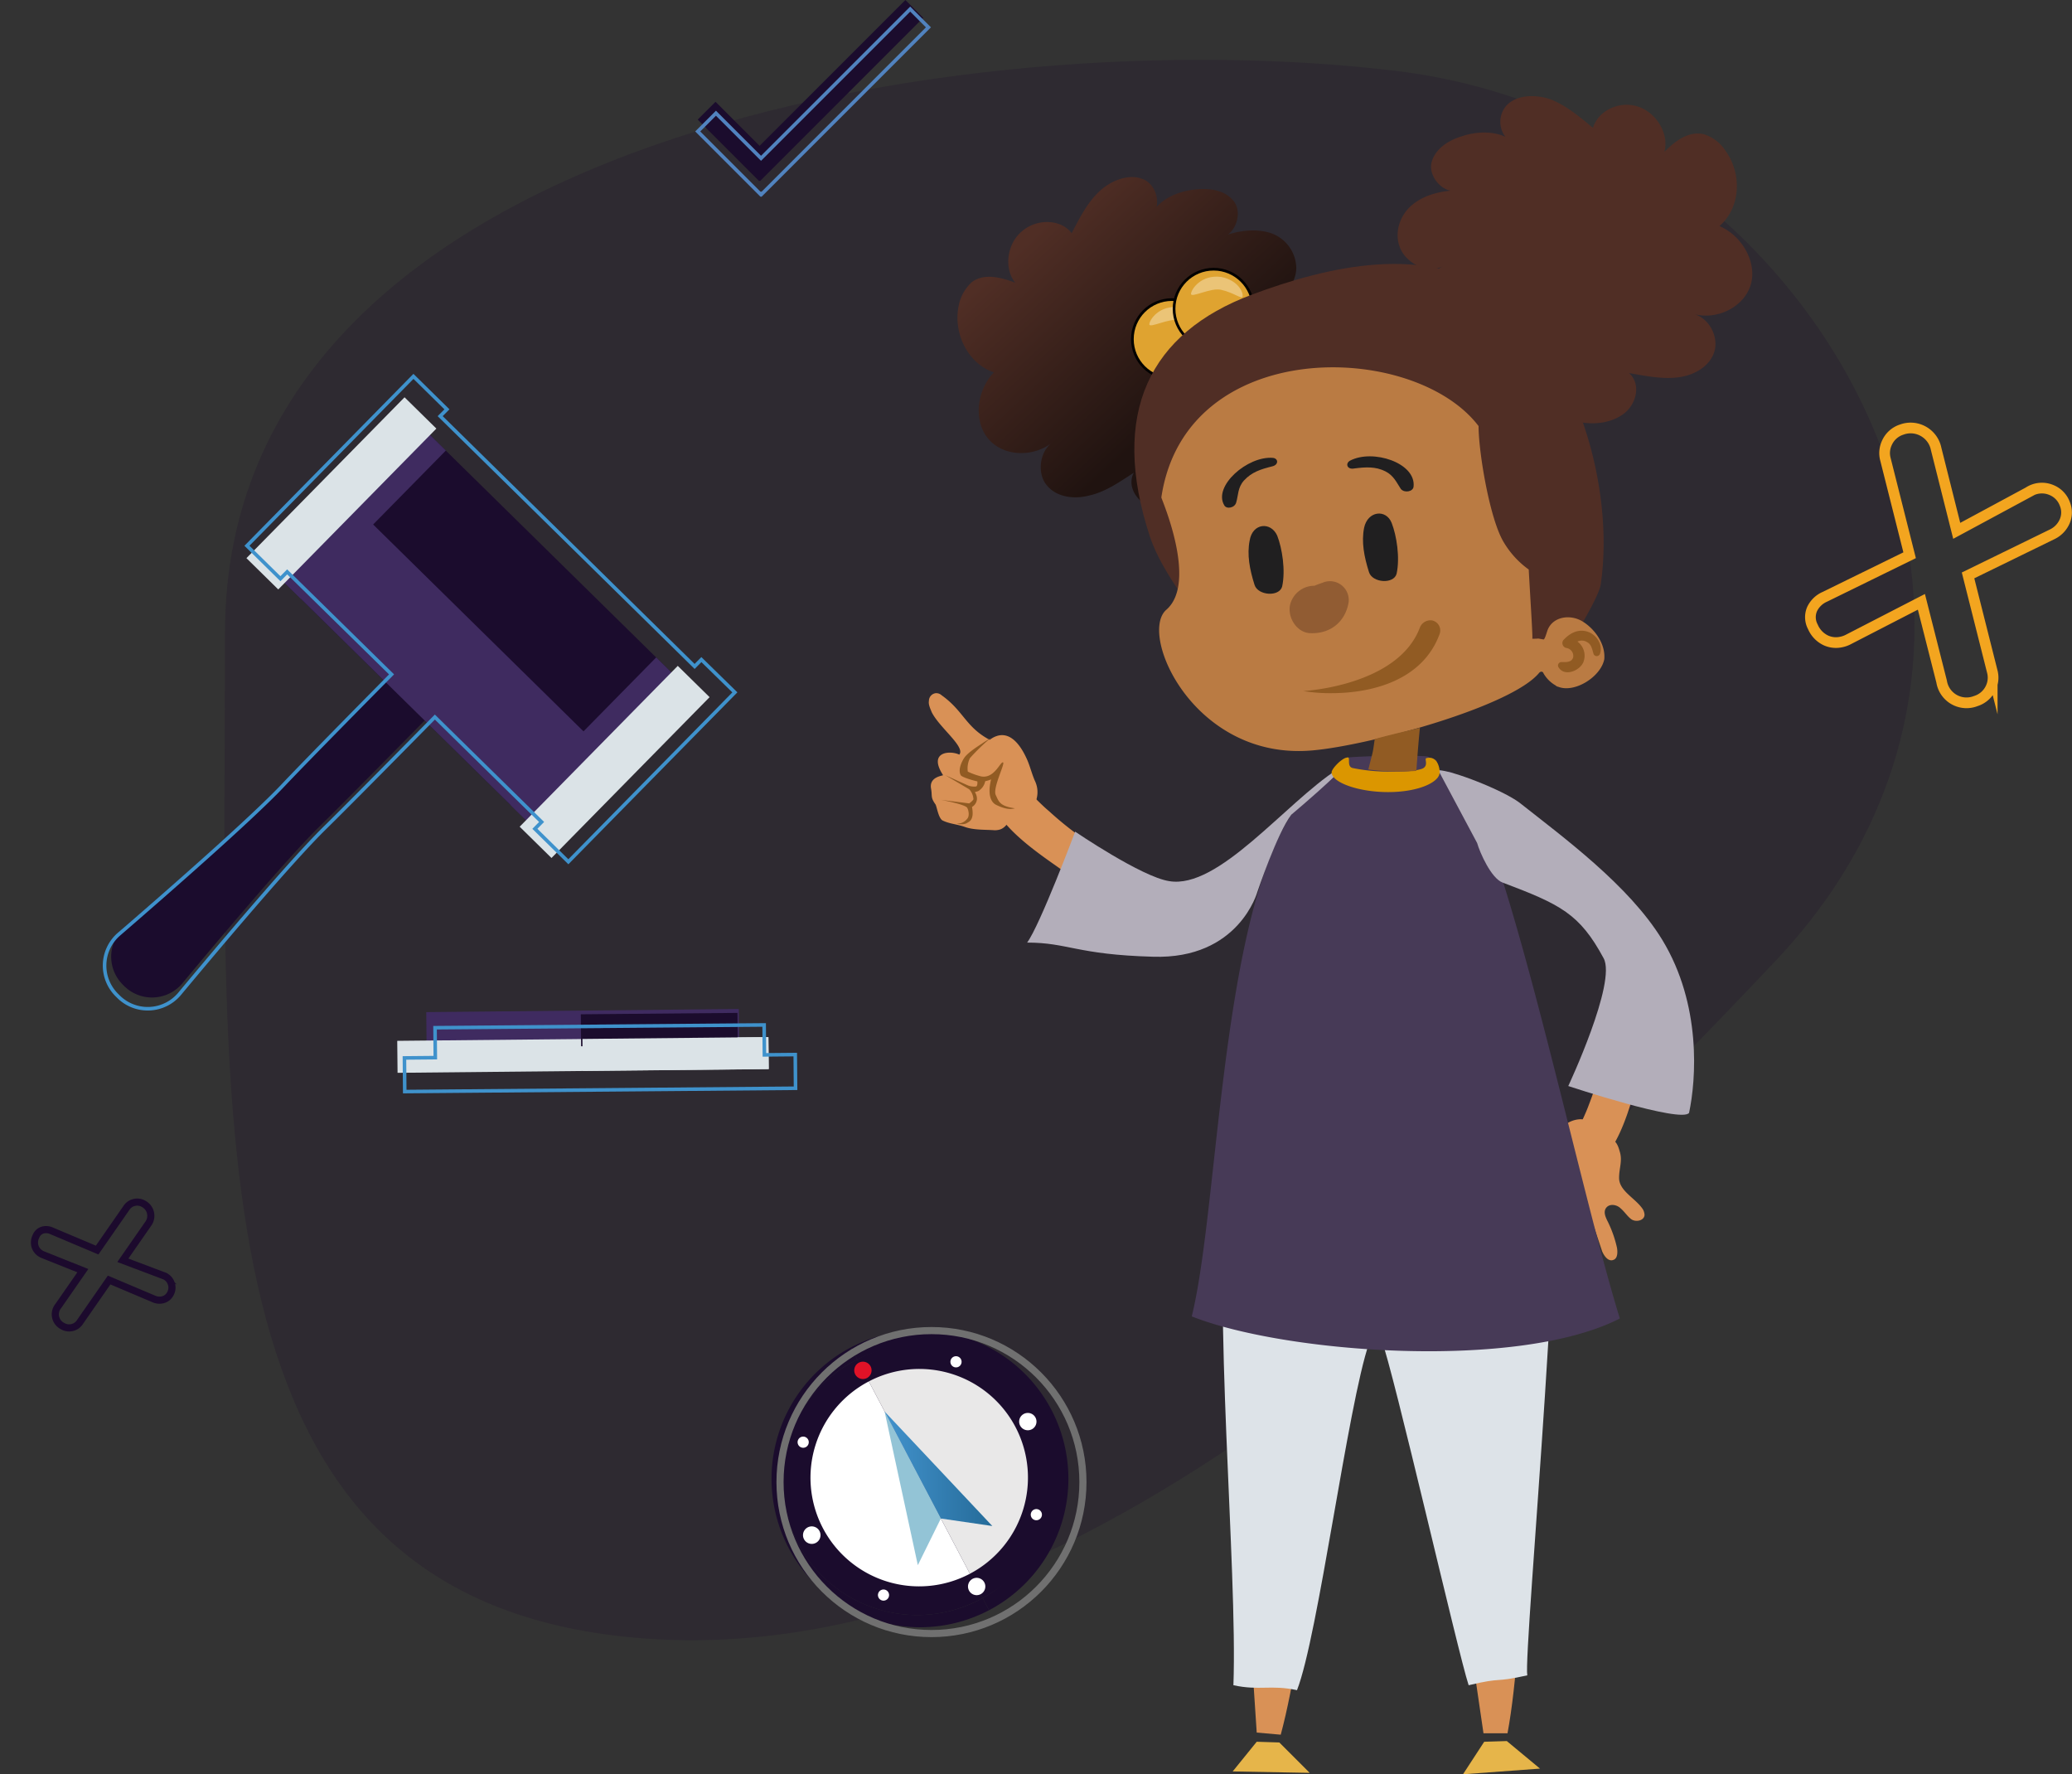 <svg xmlns="http://www.w3.org/2000/svg" xmlns:xlink="http://www.w3.org/1999/xlink" width="580.962" height="497.376" viewBox="0 0 580.962 497.376">
  <rect x="0" y="0" width="580.962" height="497.376" fill="#333333" stroke="none"/>
  <defs>
    <linearGradient id="linear-gradient" y1="0.5" x2="1" y2="0.5" gradientUnits="objectBoundingBox">
      <stop offset="0" stop-color="#fff"/>
      <stop offset="0" stop-color="#4292cc"/>
      <stop offset="1" stop-color="#256b99"/>
    </linearGradient>
    <linearGradient id="linear-gradient-2" x1="-0.261" y1="0.668" x2="0.185" y2="1.106" gradientUnits="objectBoundingBox">
      <stop offset="0" stop-color="#502e25"/>
      <stop offset="1" stop-color="#201310"/>
    </linearGradient>
    <linearGradient id="linear-gradient-3" x1="2.924" y1="2.944" x2="3.872" y2="2.944" xlink:href="#linear-gradient-2"/>
    <linearGradient id="linear-gradient-4" x1="5.737" y1="0.925" x2="6.198" y2="1.37" xlink:href="#linear-gradient-2"/>
  </defs>
  <g id="Grupo_595" data-name="Grupo 595" transform="translate(-723.679 -112.136)">
    <path id="Caminho_591" data-name="Caminho 591" d="M654.822,389.836C565.488,484.5,448.288,593.459,329.488,579.169S219.925,437.285,219.925,297.953s209.43-171.74,328.23-157.45S744.156,295.169,654.822,389.836Z" transform="translate(566.845 -8.502)" fill="#1c0a2d" opacity="0.22"/>
    <g id="Grupo_507" data-name="Grupo 507" transform="translate(247.95 268.335)">
      <path id="Caminho_608" data-name="Caminho 608" d="M137.627,274.55a37.789,37.789,0,1,0,35.163,66.877h0Z" transform="translate(578.468 -49.636)" fill="#1b0c2d"/>
      <path id="Caminho_609" data-name="Caminho 609" d="M210.4,285.89a37.789,37.789,0,0,0-51.04-15.857l35.164,66.877A37.789,37.789,0,0,0,210.4,285.89Z" transform="translate(556.715 -45.119)" fill="#1b0c2d"/>
      <path id="Caminho_610" data-name="Caminho 610" d="M207.117,296.2A30.457,30.457,0,0,0,166,283.42l28.347,53.916A30.457,30.457,0,0,0,207.117,296.2Z" transform="translate(553.334 -52.371)" fill="#e9e8e8"/>
      <path id="Caminho_611" data-name="Caminho 611" d="M149.1,287.05a30.457,30.457,0,1,0,28.347,53.916h0Z" transform="translate(570.236 -56.001)" fill="#fff"/>
      <path id="Caminho_612" data-name="Caminho 612" d="M184.33,347.32l6.454-13.079-15.773-30Z" transform="translate(548.746 -64.755)" fill="#93c4d6"/>
      <path id="Caminho_613" data-name="Caminho 613" d="M175.01,304.24l15.773,30,14.433,2.1Z" transform="translate(548.746 -64.755)" fill="url(#linear-gradient)"/>
      <path id="Caminho_614" data-name="Caminho 614" d="M211.968,280.124a41.617,41.617,0,0,0-56.208-17.466l1.786,3.4a37.789,37.789,0,0,1,35.164,66.877l1.786,3.4a41.627,41.627,0,0,0,17.471-56.208Z" transform="translate(558.548 -41.14)" fill="#1b0c2d"/>
      <path id="Caminho_615" data-name="Caminho 615" d="M169.614,337.9a37.789,37.789,0,1,1-35.164-66.877h0l-1.786-3.4h0A41.618,41.618,0,0,0,171.4,341.3h0Z" transform="translate(581.645 -46.112)" fill="#1b0c2d"/>
      <path id="Caminho_616" data-name="Caminho 616" d="M162.25,277.086a2.429,2.429,0,1,0-1.016,3.283,2.429,2.429,0,0,0,1.016-3.283Z" transform="translate(557.575 -50.267)" fill="#e01227"/>
      <path id="Caminho_617" data-name="Caminho 617" d="M227.246,400.549a2.429,2.429,0,1,0-1.021,3.278,2.429,2.429,0,0,0,1.021-3.278Z" transform="translate(524.478 -113.136)" fill="#fff"/>
      <path id="Caminho_618" data-name="Caminho 618" d="M255.454,309.639a2.429,2.429,0,1,0-1.853.17A2.429,2.429,0,0,0,255.454,309.639Z" transform="translate(509.594 -65.172)" fill="#fff"/>
      <path id="Caminho_619" data-name="Caminho 619" d="M131.974,374.5a2.454,2.454,0,1,0-3.278-1.021,2.454,2.454,0,0,0,3.278,1.021Z" transform="translate(572.479 -98.17)" fill="#fff"/>
      <path id="Caminho_620" data-name="Caminho 620" d="M127.344,318.647a1.566,1.566,0,1,0,.923.768,1.566,1.566,0,0,0-.923-.768Z" transform="translate(574.052 -72.055)" fill="#fff"/>
      <path id="Caminho_621" data-name="Caminho 621" d="M260.554,360.047a1.566,1.566,0,1,0,.923.768A1.566,1.566,0,0,0,260.554,360.047Z" transform="translate(506.217 -93.138)" fill="#fff"/>
      <path id="Caminho_622" data-name="Caminho 622" d="M215.684,274.7a1.566,1.566,0,1,0-.768.923A1.566,1.566,0,0,0,215.684,274.7Z" transform="translate(529.593 -48.681)" fill="#fff"/>
      <ellipse id="Elipse_329" data-name="Elipse 329" cx="1.566" cy="1.566" rx="1.566" ry="1.566" transform="translate(721.339 290.286) rotate(-27.73)" fill="#fff"/>
      <circle id="Elipse_330" data-name="Elipse 330" cx="42.466" cy="42.466" r="42.466" transform="translate(694.437 216.802)" fill="none" stroke="#707070" stroke-miterlimit="10" stroke-width="2"/>
    </g>
    <g id="Grupo_509" data-name="Grupo 509" transform="translate(-293.325 154.127)">
      <path id="Caminho_630" data-name="Caminho 630" d="M603,223.717a11.092,11.092,0,0,1-16.255.817l-.414-.413a11.092,11.092,0,0,1,.535-16.255c12.675-10.941,35.01-30.462,43.51-39.447,7.542-7.966,30.553-31.188,30.553-31.188l11.5,11.294s-22.91,23.323-30.755,31C632.832,188.152,613.7,210.83,603,223.717Z" transform="translate(465.134 9.947)" fill="#1b0c2d"/>
      <rect id="Retângulo_1510" data-name="Retângulo 1510" width="58.132" height="98.506" transform="matrix(0.701, -0.713, 0.713, 0.701, 1095.628, 120.238)" fill="#1b0c2d"/>
      <rect id="Retângulo_1511" data-name="Retângulo 1511" width="29.061" height="98.506" transform="matrix(0.701, -0.713, 0.713, 0.701, 1095.623, 120.224)" fill="#3f2b60"/>
      <rect id="Retângulo_1512" data-name="Retângulo 1512" width="58.132" height="7.966" transform="translate(1160.233 183.75) rotate(-45.48)" fill="#3f2b60"/>
      <rect id="Retângulo_1513" data-name="Retângulo 1513" width="63.234" height="12.514" transform="matrix(0.701, -0.713, 0.713, 0.701, 1162.713, 189.757)" fill="#dbe3e7"/>
      <rect id="Retângulo_1514" data-name="Retângulo 1514" width="58.132" height="7.885" transform="translate(1095.635 120.228) rotate(-45.48)" fill="#3f2b60"/>
      <rect id="Retângulo_1515" data-name="Retângulo 1515" width="63.244" height="12.514" transform="matrix(0.701, -0.713, 0.713, 0.701, 1086.1, 114.474)" fill="#dbe3e7"/>
      <rect id="Retângulo_1516" data-name="Retângulo 1516" width="87.63" height="8.965" transform="matrix(1, -0.01, 0.01, 1, 1136.522, 241.737)" fill="#3f2b60"/>
      <rect id="Retângulo_1517" data-name="Retângulo 1517" width="104.067" height="8.965" transform="matrix(1, -0.01, 0.01, 1, 1128.384, 249.785)" fill="#dbe3e7"/>
      <rect id="Retângulo_1518" data-name="Retângulo 1518" width="43.924" height="8.964" transform="matrix(1, -0.009, 0.009, 1, 1179.856, 242.344)" fill="#1b0c2d"/>
      <rect id="Retângulo_1519" data-name="Retângulo 1519" width="52.145" height="8.955" transform="matrix(1, -0.01, 0.01, 1, 1180.312, 249.255)" fill="#dbe3e7"/>
      <path id="Caminho_631" data-name="Caminho 631" d="M703.745,179.175l-1.886,1.916,9.388,9.237,46.687-47.483-9.388-9.186-1.9,1.916-4.507-4.437h0l-62.326-61.3-4.507-4.427L677.2,63.5l-9.388-9.237-46.687,47.483,9.388,9.237,1.886-1.916,4.739,4.649h0l24.533,24.09c-5.516,5.576-23.868,24.15-30.583,31.259-8.954,9.458-32.479,30.019-45.82,41.544a11.636,11.636,0,0,0-.565,17.142l.434.434a11.647,11.647,0,0,0,17.142-.867c11.283-13.542,31.43-37.42,40.738-46.525,6.978-6.837,25.3-25.441,30.8-31.027Z" transform="translate(465.119 9.254)" fill="none" stroke="#3f92cc" stroke-miterlimit="10" stroke-width="1"/>
      <path id="Caminho_632" data-name="Caminho 632" d="M774.168,242.879l-8.652.081-.071-8.389-46.253.383v.01l-46.021.383.071,8.39-8.652.081.081,9.428,109.578-.928Z" transform="translate(465.815 10.76)" fill="none" stroke="#3f92cc" stroke-miterlimit="10" stroke-width="1"/>
    </g>
    <g id="Grupo_508" data-name="Grupo 508" transform="translate(112 29.677)">
      <rect id="Retângulo_1520" data-name="Retângulo 1520" width="7.07" height="24.331" transform="translate(807.308 115.985) rotate(-45)" fill="#1b0c2d"/>
      <rect id="Retângulo_1521" data-name="Retângulo 1521" width="64.739" height="7.07" transform="translate(819.763 128.236) rotate(-45)" fill="#1b0c2d"/>
      <path id="Caminho_633" data-name="Caminho 633" d="M328.27,90.783l-5.113-5.113-41.824,41.824-12.638-12.638-5.113,5.113,17.6,17.6.1-.1.151.151Z" transform="translate(543.73 -0.659)" fill="none" stroke="#5183bf" stroke-miterlimit="10" stroke-width="1"/>
    </g>
    <path id="Caminho_634" data-name="Caminho 634" d="M855.035,340.47a6.885,6.885,0,0,1-4.244,3.763,7.066,7.066,0,0,1-9.572-5.448l-5.674-22.372L815.228,326.88a7.744,7.744,0,0,1-3.288.948,6.773,6.773,0,0,1-3.228-.625,7.412,7.412,0,0,1-3.589-3.762,5.712,5.712,0,0,1-.218-5.012,7.1,7.1,0,0,1,3.552-3.416l23.786-11.656-6.772-26.864a6.7,6.7,0,0,1,.384-4.6,6.818,6.818,0,0,1,4.169-3.762,7.224,7.224,0,0,1,5.538.218,7.3,7.3,0,0,1,4.116,5.2l5.772,22.966,20.084-10.828a6.845,6.845,0,0,1,6.622-.549,6.653,6.653,0,0,1,3.612,3.845,6.2,6.2,0,0,1-.075,4.936,7.21,7.21,0,0,1-3.492,3.574l-23.576,11.513,6.773,26.864A6.7,6.7,0,0,1,855.035,340.47Z" transform="translate(426.87 -35.57)" fill="none" stroke="#f3a51f" stroke-miterlimit="10" stroke-width="3"/>
    <g id="tela1-2" transform="translate(984.098 139.093)">
      <g id="ESQUERDA_9_" transform="translate(162.241 259.537)">
        <g id="Grupo_266" data-name="Grupo 266">
          <g id="Grupo_265" data-name="Grupo 265">
            <path id="Caminho_700" data-name="Caminho 700" d="M110.907,149.85a54.825,54.825,0,0,1-1.981,9.9,123.093,123.093,0,0,1-3.962,12.083c-1.585,4.358-4.16,8.319-4.754,12.875-.4,3.962,4.556,5.942,7.329,3.565,6.537-5.348,9.31-17.431,11.687-25.156.99-3.565,1.981-7.131,2.773-10.7C119.425,149.058,113.879,147.077,110.907,149.85Z" transform="translate(-82.161 -148.537)" fill="#d99156"/>
            <g id="Grupo_264" data-name="Grupo 264" transform="translate(0 27.262)">
              <path id="Caminho_701" data-name="Caminho 701" d="M93.291,197.756a4.923,4.923,0,0,0-.2,1.585,2.061,2.061,0,0,0,2.575,1.188,4.713,4.713,0,0,0,2.575-1.783c3.367-3.565,5.942-12.281,8.517-11.291,1.783.792.2,6.141-.594,9.706a19.535,19.535,0,0,0-.594,4.754c0,2.773,4.16,3.169,4.754.594.792-3.565.792-9.31,2.179-12.677a1.068,1.068,0,0,1,1.981,0l3.169,9.508c.594,1.387,1.783,2.971,3.169,2.377,1.188-.4,1.188-2.179.99-3.367a32.236,32.236,0,0,0-2.575-7.329c-.594-1.188-1.387-2.773-.4-3.962s2.971-.792,3.962.2c1.188.99,1.981,2.377,3.169,3.169,1.387.792,3.565.2,3.565-1.387a3.672,3.672,0,0,0-.4-1.387c-1.981-3.169-6.735-5.15-6.735-8.914,0-2.773.99-4.754.2-7.329-.594-2.179-1.188-3.169-2.971-3.962a8.609,8.609,0,0,1-4.16-2.773c-1.188-1.585-1.981-2.377-3.962-2.377a7.467,7.467,0,0,0-4.952,2.179c-1.387,1.188-2.575,3.169-3.962,4.556-1.783,1.783-3.565.594-5.744-.4a6.111,6.111,0,0,0-3.565-.99c-1.387,0-2.377,1.585-2.179,2.971A5.932,5.932,0,0,0,91.9,172.6c1.981,4.358,5.744,2.971,10.894,3.169C101.809,183.494,95.47,190.427,93.291,197.756Z" transform="translate(-91.087 -162.3)" fill="#d99156"/>
            </g>
          </g>
        </g>
      </g>
      <g id="Grupo_267" data-name="Grupo 267" transform="translate(137.705 343.054)">
        <path id="Caminho_702" data-name="Caminho 702" d="M108.016,190.7c0,34.07.4,88.145-4.754,115.877H96.527C91.179,269.734,84.84,229.127,78.7,190.7Z" transform="translate(-78.7 -190.7)" fill="#d99156"/>
        <path id="Caminho_703" data-name="Caminho 703" d="M90.742,250.5,84.8,259.61l21.591-1.585-9.31-7.725Z" transform="translate(-72.717 -132.244)" fill="#e6b54a"/>
      </g>
      <g id="Grupo_268" data-name="Grupo 268" transform="translate(83.827 341.865)">
        <path id="Caminho_704" data-name="Caminho 704" d="M80.816,192.477c-2.773,33.872-7.131,87.947-14.46,115.084-2.179-.2-4.556-.4-6.735-.594C57.244,269.728,54.273,228.924,51.5,190.1Z" transform="translate(-51.5 -190.1)" fill="#d99156"/>
        <path id="Caminho_705" data-name="Caminho 705" d="M58.935,250.4,52.2,258.719l21.591.4L65.273,250.6Z" transform="translate(-50.813 -130.958)" fill="#e6b54a"/>
      </g>
      <path id="Caminho_706" data-name="Caminho 706" d="M80.314,32.406c4.16-.4,8.517.4,10.7,3.764s-.2,9.508-4.16,9.706c4.358-1.783,9.31-2.575,13.668-1.387a10.582,10.582,0,0,1,7.725,9.9c0,4.754-4.358,9.706-8.914,9.508,4.754.594,9.31,1.981,12.677,5.15a13.132,13.132,0,0,1,3.764,13.073c-1.387,4.754-6.537,8.914-11.092,7.923,3.565,2.773,6.735,7.131,5.546,11.885-.99,4.358-5.348,7.329-9.706,8.121s-8.517-.2-12.479-1.188c-1.981,8.517-11.687,14.856-19.61,12.875-4.358-.99-7.923-5.744-5.744-9.9-3.962,2.575-7.923,5.348-12.281,6.339-4.358,1.188-9.31.594-12.083-2.773-2.773-3.169-2.179-9.508,1.585-12.083-5.546,4.358-13.866,3.962-18.025-.99s-3.367-13.469,1.585-18.619c-7.131-2.377-11.489-10.7-9.9-18.619a12.029,12.029,0,0,1,3.764-6.735c3.565-2.575,8.319-1.188,12.083.2-3.169-3.962-2.377-10.894,1.981-14.46,4.16-3.565,10.894-3.367,13.866.594,2.179-4.16,4.358-8.517,7.725-11.687s8.517-5.15,12.479-3.367,5.15,7.923,1.783,11.092C68.627,35.575,74.966,32.8,80.314,32.406Z" transform="translate(-5.202 -6.28)" fill="url(#linear-gradient-2)"/>
      <circle id="Elipse_344" data-name="Elipse 344" cx="11.092" cy="11.092" r="11.092" transform="translate(57.086 57.027)" fill="#dfa330" stroke="#000" stroke-miterlimit="10" stroke-width="0.75"/>
      <path id="Caminho_707" data-name="Caminho 707" d="M54.86,52.8c0,1.188-2.377-.99-6.14-1.783C45.946,50.419,40.4,53.39,40.4,52.2s2.773-5.546,8.517-4.754C53.869,48.24,55.058,51.607,54.86,52.8Z" transform="translate(21.44 11.758)" fill="#ebc477"/>
      <circle id="Elipse_345" data-name="Elipse 345" cx="11.092" cy="11.092" r="11.092" transform="translate(68.773 48.509)" fill="#dfa330" stroke="#000" stroke-miterlimit="10" stroke-width="0.75"/>
      <path id="Caminho_708" data-name="Caminho 708" d="M60.76,48.5c0,1.188-2.377-.99-6.14-1.783C51.846,46.119,46.3,49.09,46.3,47.9s2.773-5.546,8.517-4.754C59.571,44.138,60.958,47.505,60.76,48.5Z" transform="translate(27.227 7.541)" fill="#ebc477"/>
      <path id="Caminho_709" data-name="Caminho 709" d="M72.056,78.915c-.792,3.962,0,8.121,1.387,12.479.99,2.971,6.933,3.367,7.725.4.99-4.556,0-10.7-1.387-14.262C78,73.567,72.848,73.963,72.056,78.915Z" transform="translate(52.179 38.724)" fill="#201f20"/>
      <path id="Caminho_710" data-name="Caminho 710" d="M62.093,149.7c-5.744-9.706-15.846-21.195-19.412-31.891-11.489-34.862,0-57.245,28.523-67.941,21.195-7.923,49.322-14.658,68.932.2,22.185,16.639,32.881,54.076,28.92,81.015-.4,3.169-6.933,14.064-8.715,16.639s-6.735.2-9.706-.594Z" transform="translate(19.357 5.776)" fill="url(#linear-gradient-3)"/>
      <path id="Caminho_711" data-name="Caminho 711" d="M93.481,28.781c-3.962,1.188-7.725,3.764-8.517,7.725-.594,3.962,3.764,8.716,7.725,7.329-4.754.2-9.508,1.188-13.073,4.16-3.367,2.773-5.15,7.725-3.367,12.083s7.725,7.329,11.885,5.15c-4.16,2.377-7.725,5.546-9.706,9.706A13.33,13.33,0,0,0,80.012,88.4c3.169,3.962,9.508,5.546,13.271,2.971-2.377,3.962-3.565,9.112-.594,13.073,2.575,3.565,7.923,4.754,12.083,3.764s7.527-3.565,10.894-5.942c5.15,7.131,16.639,9.112,23.175,4.358,3.565-2.575,5.15-8.319,1.585-11.489,4.556.792,9.31,1.783,13.866,1.188s8.914-3.169,10.1-7.329-1.585-9.508-6.14-10.5c6.735,1.981,14.262-1.783,16.243-7.923s-2.179-13.866-8.716-16.639c5.744-4.952,6.537-14.262,1.783-21a11.362,11.362,0,0,0-6.14-4.754c-4.358-.99-8.121,1.981-11.092,4.952,1.387-4.754-1.981-10.894-7.329-12.677S131.711,21.65,130.324,26.4c-3.565-2.971-7.329-6.14-11.687-7.923-4.358-1.585-9.9-1.387-12.677,1.783a6.921,6.921,0,0,0,2.773,10.894C105.366,27.2,98.631,27,93.481,28.781Z" transform="translate(55.91 -17.51)" fill="url(#linear-gradient-4)"/>
      <path id="Caminho_712" data-name="Caminho 712" d="M160.663,127.224c-3.367-2.179-8.319-1.585-9.9,2.179-.2.4-.792,2.773-1.188,2.773-2.377-.4-.594-.2-3.169-.2.2,0-.4-8.914-.99-19.412a25.2,25.2,0,0,1-6.933-7.527c-3.962-6.339-7.131-25.354-7.131-32.683C113.124,48.388,49.144,47,42.41,92.362c0,.4,10.3,23.77,1.387,31.495-7.923,6.933,7.923,42.389,41,39.418,15.846-1.387,55.858-12.281,63.584-21.789.4-.4.99-.4,1.188.2a9.153,9.153,0,0,0,3.367,3.367,1.5,1.5,0,0,0,.792.4c4.556,1.783,11.885-2.773,12.875-7.725C167,133.364,163.833,129.2,160.663,127.224Z" transform="translate(22.798 20.127)" fill="#ba7b43"/>
      <path id="Caminho_713" data-name="Caminho 713" d="M54.756,82.415c-.792,3.962,0,8.121,1.387,12.479.99,2.971,6.933,3.367,7.725.4.99-4.556,0-10.7-1.387-14.262C60.7,77.067,55.548,77.463,54.756,82.415Z" transform="translate(35.212 42.157)" fill="#201f20"/>
      <path id="Caminho_714" data-name="Caminho 714" d="M70.956,80.582c-.792,3.962,0,8.121,1.387,12.479.99,2.971,6.933,3.367,7.725.4.99-4.556,0-10.7-1.387-14.262C77.1,75.234,71.946,75.829,70.956,80.582Z" transform="translate(51.101 40.424)" fill="#201f20"/>
      <path id="Caminho_715" data-name="Caminho 715" d="M107.079,93.633c-2.773-1.188-5.348,0-7.329,2.179a1.406,1.406,0,0,0,.792,2.179,2.27,2.27,0,0,1,1.981,2.575c-.4,1.585-2.179,1.387-3.367,1.387a.953.953,0,0,0-.792,1.387c1.585,2.773,5.744,1.188,6.933-1.188a4.913,4.913,0,0,0-1.585-5.942,2.793,2.793,0,0,1,2.773.2c1.188.594,1.387,2.179,1.783,3.367a.971.971,0,0,0,1.783-.2C110.843,97.2,109.258,94.623,107.079,93.633Z" transform="translate(78.165 56.689)" fill="#915b23"/>
      <path id="VENTA_4_" d="M76.786,92.2a5.27,5.27,0,0,0-6.933-5.744c-.99.4-1.783.594-2.575.99h0c.594-.4.2-.2,0,0a6.994,6.994,0,0,0-6.933,5.546c-.594,3.367,1.783,7.329,5.348,7.725C71.438,101.116,75.8,97.748,76.786,92.2Z" transform="translate(40.913 49.801)" fill="#774928" opacity="0.6"/>
      <g id="ROUPA_4_" transform="translate(73.725 184.908)">
        <path id="Caminho_716" data-name="Caminho 716" d="M142.531,159.9c5.942,10.894-7.527,154.5-6.339,160.643-9.706,2.179-6.537.4-16.441,2.773-2.971-8.914-21-87.947-24.562-97.257l-3.169-.2c-.594,0,0,.99-.2,1.585-5.942,17.233-14.262,82.2-20.2,97.257-7.329-1.585-10.5.2-17.827-1.387,1.188-32.683-5.942-107.755-1.585-140.24Z" transform="translate(-42.104 -62.763)" fill="#dde3e8"/>
        <g id="FRENTE_4_">
          <path id="Caminho_717" data-name="Caminho 717" d="M66.3,115.077c.4-.792.594-1.585.99-2.377A6.611,6.611,0,0,1,66.3,115.077Z" transform="translate(-26.882 -109.057)" fill="#473a57"/>
          <path id="Caminho_718" data-name="Caminho 718" d="M82.4,112.7" transform="translate(-11.091 -109.057)" fill="#473a57"/>
          <path id="Caminho_719" data-name="Caminho 719" d="M66.9,113.679c.4-.792.594-1.387.99-2.179A10.616,10.616,0,0,1,66.9,113.679Z" transform="translate(-26.294 -110.233)" fill="#473a57"/>
          <path id="Caminho_720" data-name="Caminho 720" d="M67.5,111.5Z" transform="translate(-25.705 -110.234)" fill="#473a57"/>
          <path id="Caminho_721" data-name="Caminho 721" d="M66.8,113c0-.2.2-.2.2-.4C67,112.8,67,112.8,66.8,113Z" transform="translate(-26.392 -109.155)" fill="#473a57"/>
          <path id="Caminho_722" data-name="Caminho 722" d="M81.8,111.6" transform="translate(-11.68 -110.135)" fill="#473a57"/>
          <path id="Caminho_723" data-name="Caminho 723" d="M87.4,114.9c1.188-1.981.594-3.367,2.773-3.565,7.131-.594,22.185-.594,22.581-.2,0,.2,1.981.792,2.179.99.4.4,0,.4.4.99a5.784,5.784,0,0,0,.4,1.783c.4.594,2.179.4,2.971.4,13.073,3.367,34.862,111.717,47.737,153.314-28.722,14.658-94.088,9.706-120.036-.594,8.716-35.06,8.121-139.25,39.814-151.135Z" transform="translate(-46.4 -110.861)" fill="#473a57"/>
        </g>
      </g>
      <g id="ESQUERDA_8_" transform="translate(0 167.357)">
        <g id="Grupo_271" data-name="Grupo 271">
          <g id="Grupo_270" data-name="Grupo 270">
            <path id="Caminho_724" data-name="Caminho 724" d="M53.014,136.267c-2.971-1.585-5.942-3.367-8.716-5.15a96.4,96.4,0,0,1-9.9-7.923c-3.565-2.971-6.339-6.735-10.5-8.716-3.565-1.585-7.131,2.377-5.744,5.744,2.971,7.923,13.073,14.658,19.808,19.412,2.971,2.179,6.14,4.16,9.31,6.14C50.835,144.586,54.6,140.031,53.014,136.267Z" transform="translate(-0.681 -90.114)" fill="#d99156"/>
            <g id="Grupo_269" data-name="Grupo 269">
              <path id="Caminho_725" data-name="Caminho 725" d="M12.785,102.594A2.249,2.249,0,0,0,11.2,102a2.17,2.17,0,0,0-1.981,2.179c-.2.99.4,2.179.792,3.169,2.179,4.358,9.508,9.706,7.725,11.885-2.377-1.188-8.914-.99-4.556,5.744,0,.2-3.962.4-3.367,3.764.4,2.179-.2,2.377,1.188,4.358.4.4.792,3.764,1.981,4.556,1.981.99,3.764.99,6.14,1.783,2.575.99,5.942.792,8.517.99,2.179,0,2.971-.99,4.16-2.575a8.439,8.439,0,0,1,3.962-2.971c1.783-.594,2.773-.99,3.565-2.971a7.252,7.252,0,0,0-.4-5.348c-.792-1.783-1.387-4.16-2.179-5.942-.99-2.179-4.556-9.9-10.5-5.546C19.52,111.508,18.925,106.952,12.785,102.594Z" transform="translate(-9.18 -102)" fill="#d99156"/>
            </g>
          </g>
        </g>
      </g>
      <path id="DIREITO_8_" d="M87.674,147.516s-5.15,19.016-29.316,18.223c-21.393-.594-23.77-3.962-35.258-3.962,3.565-4.754,13.469-31.1,13.469-31.1s18.619,12.677,26.345,13.866c13.866,2.377,32.485-21.789,47.143-31.3,5.348-3.565-2.575,3.962-12.875,12.677C93.22,131.076,87.674,147.516,87.674,147.516Z" transform="translate(4.472 75.501)" fill="#b3aeba"/>
      <path id="DIREITO_9_" d="M81.3,112.9c3.764,0,18.025,5.546,22.779,9.112,12.281,9.706,30.7,23.175,40.012,38.427,11.092,18.223,9.508,39.22,7.527,48.53-2.179,2.971-33.872-7.527-33.872-7.527s13.668-29.118,9.9-35.852c-6.735-12.479-12.083-15.054-28.325-21.195-3.169-1.188-6.339-8.319-7.131-11.092Z" transform="translate(61.555 76.048)" fill="#b3aeba"/>
      <path id="GOLA_5_" d="M96.506,115.26c0,2.773-5.942,5.546-14.46,5.546S66.2,118.033,66.2,115.26c0-.99,2.971-4.16,4.556-4.16.792,0-.4,2.575,1.387,2.971a50.4,50.4,0,0,0,10.3.99c3.367,0,6.735,0,9.112-.792,1.981-.792.594-2.773,1.188-2.971C95.912,110.506,96.506,114.071,96.506,115.26Z" transform="translate(46.745 74.282)" fill="#db9600"/>
      <path id="PESCOÇO_4_" d="M85.86,106.9c-1.585.4-9.31,2.179-12.677,3.169-.594,4.358-.4,2.971-1.783,8.517a66.3,66.3,0,0,0,13.469.4S85.266,112.842,85.86,106.9Z" transform="translate(51.845 70.163)" fill="#915b23"/>
      <path id="BOCA_15_" d="M69.174,69.705c-1.387.792-.792,2.575,1.188,2.179,3.169-.4,5.942-.594,8.715.792,2.377,1.188,3.169,3.169,4.358,4.952.99,1.188,3.367.792,3.565-.594C87.794,70.3,75.513,66.338,69.174,69.705Z" transform="translate(48.921 32.484)" fill="#201f20"/>
      <path id="Caminho_726" data-name="Caminho 726" d="M29.1,128.108c-.4,0-1.783.792-5.348-.99-1.585-.792-2.377-3.169-1.387-7.131a7.152,7.152,0,0,1-3.565.594c-.594,0-4.754-1.188-4.952-1.783-.99-1.783.792-4.754,1.387-5.348,1.387-1.585,4.754-3.565,4.952-3.764l2.179-1.387a54.576,54.576,0,0,0-5.942,5.744,6.554,6.554,0,0,0-.594,3.764A18.064,18.064,0,0,0,19,119c4.16,1.387,5.942-4.16,6.735-3.764.594.4-3.169,7.527-1.981,9.31C24.542,126.325,24.938,127.514,29.1,128.108Z" transform="translate(-4.893 71.536)" fill="#915b23"/>
      <path id="BOCA_9_" d="M64.973,68.715c1.585.2,1.585,1.981-.2,2.377-3.169.792-5.744,1.585-7.923,3.962-1.783,1.981-1.585,4.16-2.179,6.14-.4,1.585-2.773,1.981-3.367.792C48.137,76.638,57.842,68.12,64.973,68.715Z" transform="translate(31.531 32.682)" fill="#201f20"/>
      <path id="Caminho_727" data-name="Caminho 727" d="M15.258,127.267l1.188-.2a3.388,3.388,0,0,0,1.783-1.188c.792-.792.4-2.575,0-3.169-.792-.99-7.329-2.179-7.329-2.179l7.923.99c.594-.4,1.188-.99,1.188-1.188a4.448,4.448,0,0,0-1.188-2.773L12.088,113.6l6.14,2.773a4.639,4.639,0,0,0,2.575.4c.594-.4.2-2.179.2-2.377l2.377.2a4.033,4.033,0,0,1-1.585,3.169c-.4.4-.792.4-1.387.594A3.346,3.346,0,0,1,21,120.335a2.761,2.761,0,0,1-1.387,2.179c.2,1.188.594,3.565-1.188,4.358C17.437,127.664,15.654,127.267,15.258,127.267Z" transform="translate(-7.493 76.734)" fill="#915b23"/>
      <path id="Caminho_728" data-name="Caminho 728" d="M70.123,112.117a46.164,46.164,0,0,1-7.923-.594S88.743,110.136,94.883,93.7a3.208,3.208,0,0,1,3.367-1.981h0a2.873,2.873,0,0,1,2.179,3.764C95.675,108.552,81.414,112.117,70.123,112.117Z" transform="translate(42.822 55.24)" fill="#915b23"/>
    </g>
    <path id="Caminho_531" data-name="Caminho 531" d="M26.39,37.938A3.584,3.584,0,0,1,24.179,39.9a3.684,3.684,0,0,1-5-2.84L16.228,25.4l-10.6,5.453a4.019,4.019,0,0,1-1.715.5,3.609,3.609,0,0,1-1.681-.322A3.859,3.859,0,0,1,.365,29.062a2.994,2.994,0,0,1-.121-2.619A3.7,3.7,0,0,1,2.1,24.668l12.4-6.082L10.956,4.579a3.51,3.51,0,0,1,.2-2.4A3.557,3.557,0,0,1,13.327.231a3.8,3.8,0,0,1,5.037,2.827l3.028,11.97,10.47-5.647A3.577,3.577,0,0,1,35.319,9.1,3.464,3.464,0,0,1,37.2,11.11a3.229,3.229,0,0,1-.04,2.572,3.752,3.752,0,0,1-1.822,1.869L23.047,21.56l3.544,14.007A3.51,3.51,0,0,1,26.39,37.938Z" transform="translate(755.432 439.427) rotate(49)" fill="none" stroke="#1c0a2d" stroke-miterlimit="10" stroke-width="2"/>
  </g>
</svg>
